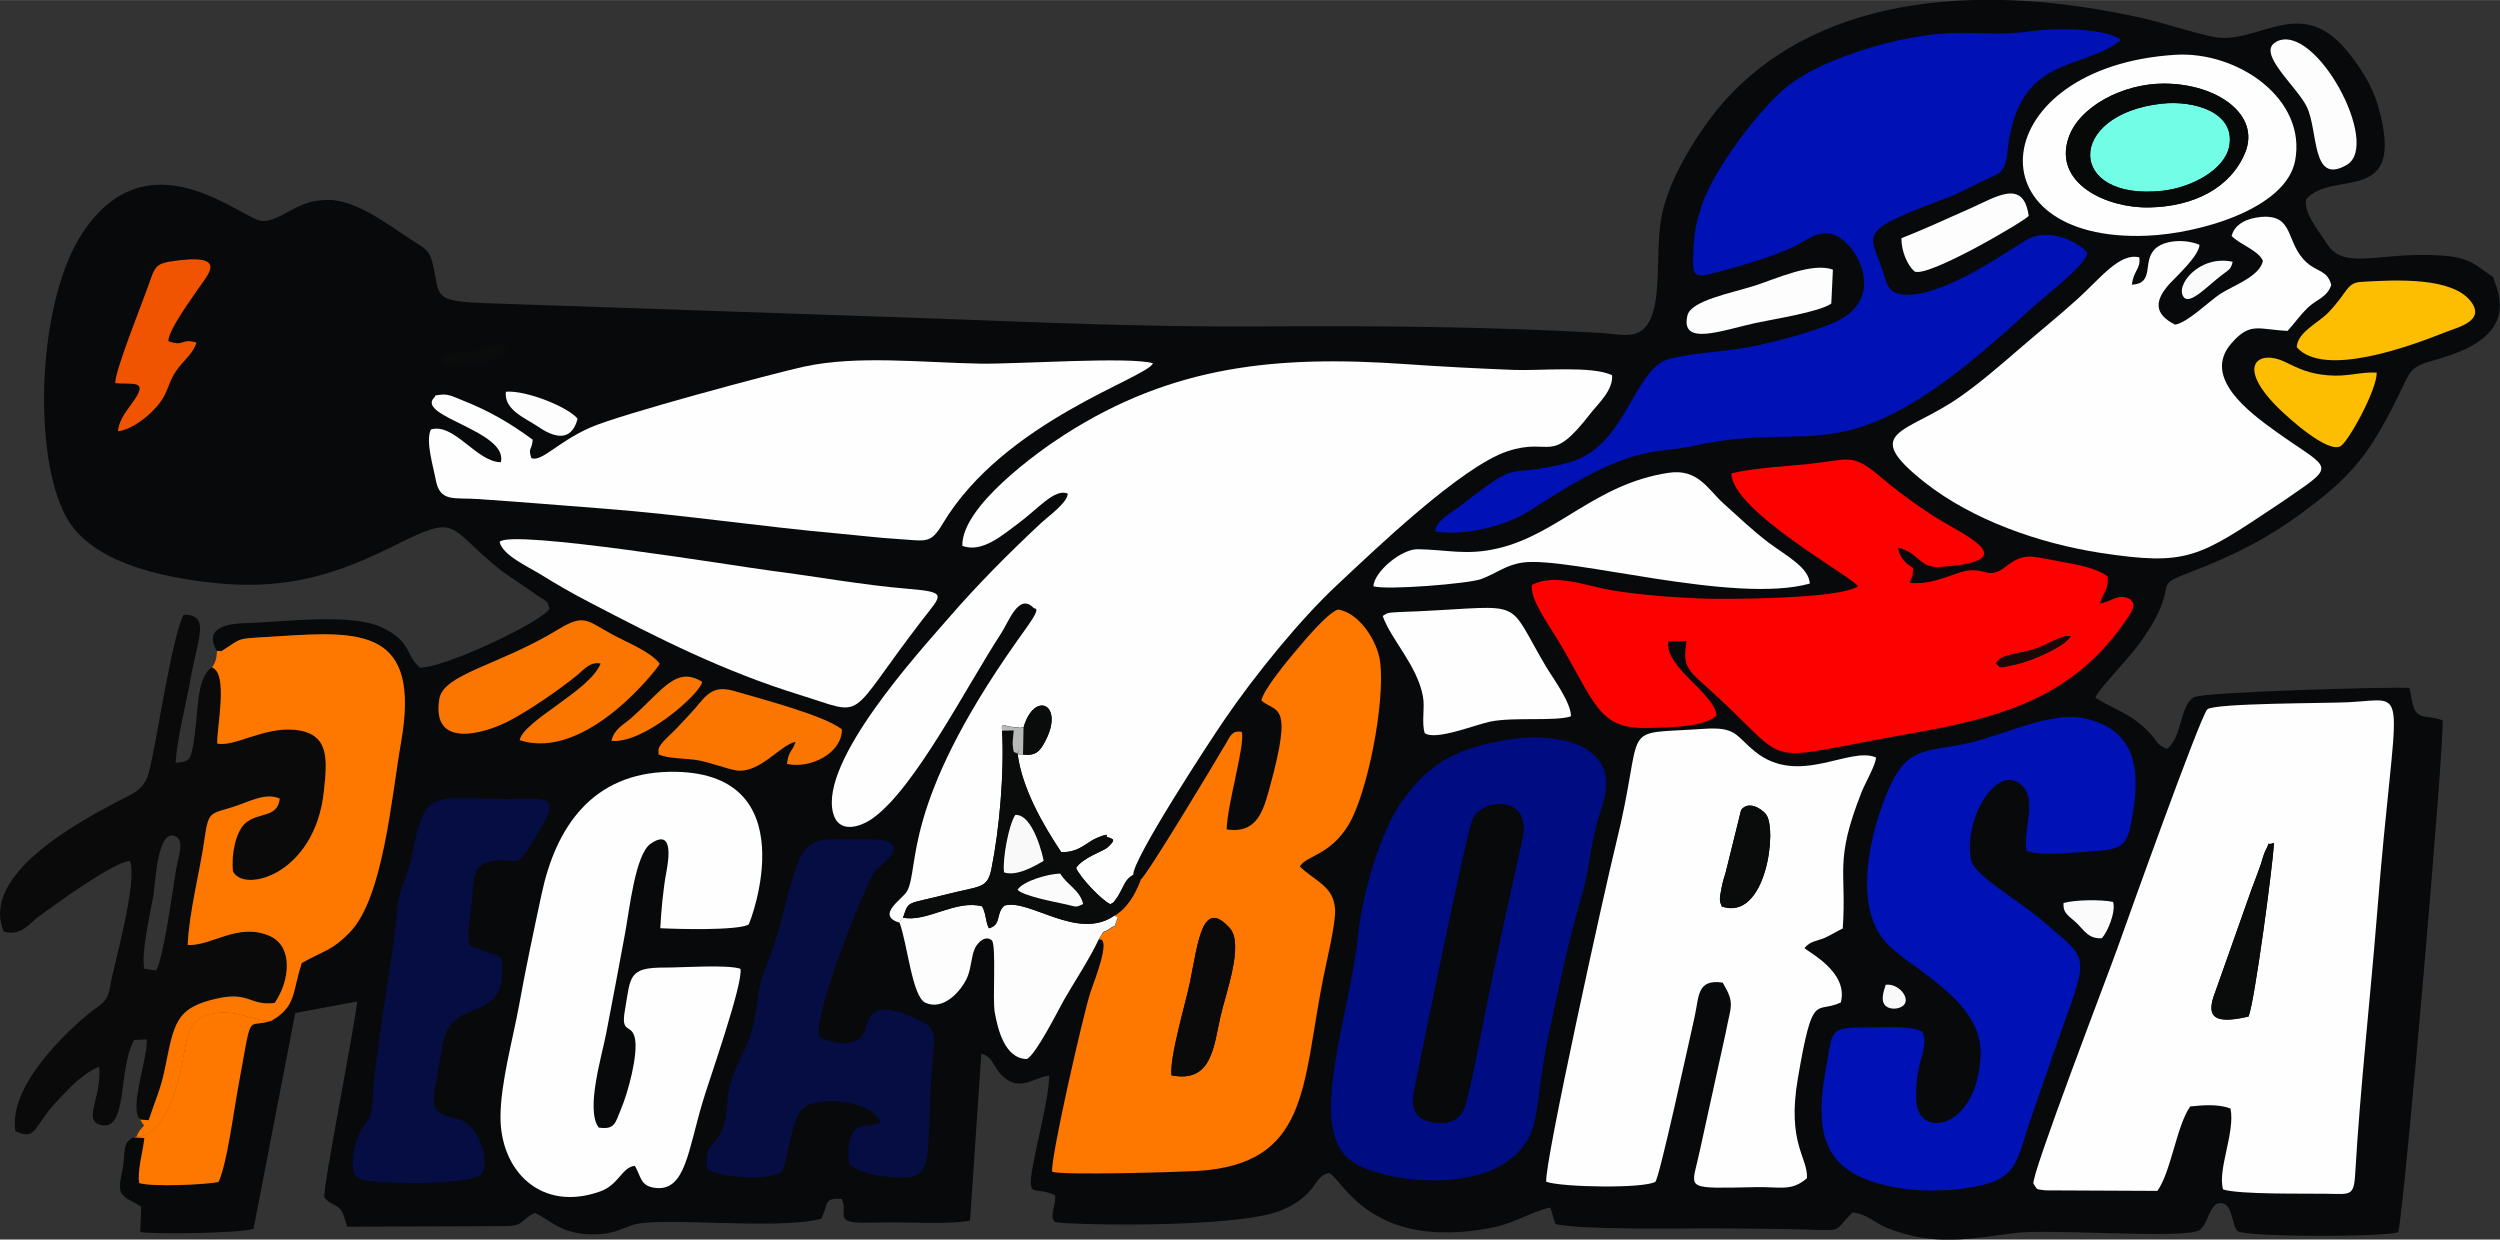 <svg xmlns="http://www.w3.org/2000/svg" xml:space="preserve" width="229.747" height="113.918" style="shape-rendering:geometricPrecision;text-rendering:geometricPrecision;image-rendering:optimizeQuality;fill-rule:evenodd;clip-rule:evenodd" viewBox="0 0 139.71 69.27"><rect x="0" y="0" width="139.71" height="69.27" fill="#333333" stroke="none"/><defs><style>.fil2{fill:#0012b5}.fil7{fill:#050d42}.fil0{fill:#07090a}.fil6{fill:#090a09}.fil10{fill:#0a0c0c}.fil15{fill:#f9f9f9}.fil9{fill:#fb7600}.fil16{fill:#fbfbfb}.fil12{fill:#fdbe01}.fil8{fill:#fdfdfd}.fil4{fill:#fe7800}.fil1{fill:#fefefe}</style></defs><g id="Camada_x0020_1"><g id="_2014810019376"><path class="fil0" d="M18.02 11.19c-1.39.01-2.52 1.29-3.42 1.15-1.22-.19-6.3-4.83-9.96.63-2.55 3.8-2.85 12.38-.96 15.88 1.04 1.93 3.47 2.93 6.39 3.46 4.72.84 7.83.24 11.78-1.73 3.89-1.94 2.97-1.25 6.19 1.33l2.13 1.46c.47.31.4.17.54.65-.53.8-5.88 3.3-7.24 3.29-.82-.7-.45-1.43-2.08-2.23-1.68-.82-5.36-.35-7.33-.27-.61.02-2.88-.03-1.94 1.57l.24.02c1.31-.81.6-.67 3.26-.84 4.58-.3 7.88-.4 6.79 5.88-.56 3.22-1 8.76-2.89 10.69-.98 1-1.36.96-2.68 1.7-.54 1.63-.28 2.4-1.72 3.22-1.4.48-.99-.79-1.86 3.92-.25 1.34-.6 4.11-1.06 5.08-.68.15-3.69.29-4.43.06-.11-.69.21-1.74.29-2.51l-.61-.05c-.6.33-.45.75-.56 1.56-.07.51-.36 1.35-.04 1.65l.15.15c.02.02.06.05.09.06.17.12.09.05.28.16.23.13.31.15.52.31l-.05 1.41c.87.14 5.65.06 6.33-.18l2.33-12.06 3.46-.65c-.18 1.7-1.97 10.61-1.83 10.97.4.44.61.32.89.65.21.25.29.72.38.97l8.43-.03c1.57.03 1.14-.27 2.04-.74.83.31 1.48 1.31 3.6 1.19.78-.05 1.18-.25 1.84-.5 1.41-.53 8.01.3 10.58-.36.43-.78.08-1.2 1.15-1.11.36.76-.38 1.25.91 1.32.66.03 1.47-.02 2.16-.01 1.09.01 3.09.1 4.1-.1l.63-9.33c.78.21.65.98 1.5 1.49.83.5 1.54-.18 2.3-.27-.02 1-.46 2.85-.68 3.87-.72 3.41-.35 2.19 1.01 2.82.03.67-.35 1.18-.01 1.5.15.14 10.21.42 12.71-.68.55-.24 1-.51 1.44-.96.52-.54.53-.94 1.14-1.1.65.08 2.17 4.46 9.2 3.04 1.21-.24 2.21-.92 3.19-1.11l.28.92c1.35.34 7.06.24 8.82.24 1.39 0 2.92.03 4.32.05 3.19.05 2.24.28 3.46-.93.73.03 1.27.6 1.99.88 2.66 1.03 4.55.58 7.12.26 1.92-.24 9.33.34 10.25-.14.5-.31.45-1 .96-1.47 1-.38.83 1.28 1.24 1.53.89.32 8.08.31 8.94.04.35-1.31 2.63-27.79 2.48-28.6-.62-.28-1.13-.07-1.47-.46-.25-.29-.28-1.02-.39-1.36-.87-.07-11.51.22-12.03.52-.8.46-.67 2.31-1.52 2.89-.55-.21-.54-.45-.92-.85-1.04-1.14-2.01-1.33-3.07-2.01.09-.41 1.81-2.08 2.64-3.28 2.14-3.1.49-2.9 2.34-3.61 3.28-1.25 5.12-2.29 7.41-4.08 2.46-1.92 3.34-3.39 4.99-6.83.39-.81.85-.84 1.82-1.14.69-.21 1.36-.44 1.97-.81 2.34-1.39 1.12-3.35 1.06-3.76-.94-.6-1.18-1.08-2.85-1.2-3.54-.25-5.5.9-6.47-.7-.42-.69-1.25-1.6-1.14-2.44 1.5-1.74 5.67.5 4.02-5.24-.32-1.13-1.04-2.24-1.78-3.12-2.65-3.14-4.97-.17-7.51-.74-1.39-.31-2.67-.76-4.1-1.08-8.33-1.83-17.45-1.47-22.99 4.53-1.43 1.56-3.2 4.35-3.63 6.48-.33 1.62-.11 3.44-.38 4.95-.42 2.34-1.72 1.75-3.1 1.68-6.45-.36-12.61-.4-19.01-.36-6.5.04-12.62-.24-19.19-.48l-24.07-.82c-2.92-.11-2.55-.37-2.9-1.99-.2-.94-.35-.98-1.1-1.46-1.45-.93-3.42-2.52-5.12-2.3z"/><path class="fil1" d="M50.28 51.56c.08-.21.06-.17.18-.27.36-1.01.13-.72 2.43-1.31 1.92-.49 2.29-.3 2.52-1.45.44-2.18.72-5.34.59-7.71-.07-.55.2-.19.52-.21.05 0 .23.04.28.04.36 0-.01.08.41-.03.6-2.02 2.26-1.28 1.23.74-.32.63-.53.88-1.26.81-.36-.02-.27.07-.25-.29l-.06.23c.24 1.95 1.45 4.02 2.44 5.51 1.02.02 1.39-.54 1.98-.79.83-.35.5-.08.55-.07l.23.08c.01.05.4.01-.18.52-.24.21-1.35.54-1.75 1.14.18.49 1.43 1.82 1.92 2.03.29-.19.06.03.32-.3.09-.11.18-.29.27-.45.19-.36.26-.64.68-.89-.06-.85 4.33-7.56 5.11-8.69 1.67-2.45 4.22-5.59 6.28-7.51 2-1.87 6.94-6.63 9.54-7.48 2.46-.8 2.35.83 4.61-2.09.44-.57 1.28-1.3 1.22-2.15-1.1-.55-4.08-.24-5.5-.3-2-.08-3.98-.18-5.98-.32-7.25-.51-13.07.06-19.12 3.94-1.52.97-5.77 4.03-5.71 6.21 1.11.43 2.3-.65 3.11-1.24 1.12-.82 2.04-1.98 2.78-1.68 0 .5-1.1 1.28-1.55 1.7-1.79 1.68-3.47 3.36-5.14 5.29-1.65 1.9-7.16 7.93-6.43 10.84.3 1.22 1.53.8 2.19.34 2.37-1.66 5.24-7.34 7.22-10.38.42-.64.98-2.27 1.81-1.39.04.05.45-.11-.31.96-.23.32-.45.63-.66.93-6.46 9.16-5.39 12.61-6.11 13.93-.24.44-1.8 1.35-.4 1.77zM125.66 56.8c-1.93.45-2.41.04-1.87-1.35l2.04-5.77c.17-.45.33-.85.51-1.37.07-.21.17-.61.26-.77.38-.72-.08-.23.48-.44-.08 1.34-1.09 8.91-1.42 9.69zm-1.42 9.67c.9.29 4.58.22 5.77.24 1.41.02 1.54.17 1.62-1.29.26-4.51.84-9.72 1.21-14.35 1.04-13.15 1.97-12.01-1.57-11.83-1.34.07-7.47.04-7.92.4-.43.5-4.42 11.66-5.01 13.32-.46 1.31-4.89 12.83-4.7 13.19.23.35.11.3.67.37l6.25.03c.76-1.03 1.08-3.66 1.84-4.72.71-.07 1.56-.15 2.25.12.27 1.33-.75 3.44-.41 4.53z"/><path class="fil2" d="M80.2 29.69c1.61.3 3.96-.32 5.16-1.08 1.94-1.23 4.29-2.78 6.55-3.27.96-.21 1.86-.23 2.81-.44 7.09-1.56 8.29 2.08 18.56-7.45 1.1-1.02 3.28-2.6 3.37-3.34-.42-.5-2.14-1.52-3.52-.64-1.59 1.01-4.76 3.16-6.76 2.99-.84-.07-.92-.58-1.14-1.27-.72-2.2-1.56-2.22 3.4-4.07.77-.28 1.37-.62 2.1-.97 1.03-.49 1.32-.42 1.46-1.73.6-5.43 4.12-4.41 6.34-6.19-.03-.02-.07-.09-.08-.06-.02.03-.07-.05-.09-.06-1.11-.57-3.74-.54-4.86-.37-1.87.29-3.4-.03-5.24.16-2.88.28-6.61 1.52-8.34 2.89-1.55 1.23-4.15 4.64-4.83 6.72-.3.92-.41 1.43-.46 2.55-.06 1.43 0 1.51 1.33 1.15 1.5-.4 3-.83 4.27-1.42.66-.31 1.23-.87 2.06-.73 1.34.22 3.42 3.67.1 5.01-1.32.53-2.81.93-4.26 1.25-1.53.33-3.56.38-4.87.74-2.01.56-2.36 4.95-5.64 5.8-3.78.97-2.38-.41-5.97 2.38-.57.44-1.39.83-1.45 1.45z"/><path class="fil1" d="M96.22 50.65c-.13-.32-.15-.33 0-1.09.07-.37.13-.51.22-.81l.86-3.48c.4-.54 1.13-.09 1.39.24.65.81.01 6-2.47 5.15zm6.76 1.24c.23-3.26-.49-3.71 1.05-7.62.22-.55.78-1.49.81-1.94-1.49-.65-4.32 1.64-6.76-.33-1.11-.9-1.03-1.4-2.88-1.27-4.93.34-3.16-.54-4.92 6.54-.54 2.16-4 17.84-3.87 18.77.86.31 5.46.39 6.1 0 .23-.24 1.89-7.88 2.19-9.21.26-1.16.12-2.13 1.57-1.92.71 1.19.45 1.28.17 2.8l-1.25 5.69c-.12.55-.2.93-.33 1.48-.37 1.59-.59 1.54 3.26 1.46 1.35-.03 1.99.26 2.86-.5.06-1.18-1.13-1.93-.51-5.57.85-4.98.99-3.58 2.4-4.25.45-1.7-1.8-2.8-2.03-3.04.33-.4.68-.38 1.13-.57.34-.15.66-.36 1-.52z"/><path d="M111.54 37.08c.3-.53 1.05-.48 2.13-.8.69-.21 1.52-.81 2.04-.73-.3.58-2.16 1.37-2.94 1.55-1.15.26-.9.24-1.23-.02zM96.76 26.46c.01 2.09 6.78 5.78 7.07 6.3-.93.7-7.24.75-8.89.68-1.6-.07-3.37-.2-4.95-.47-1.34-.23-3.13-.96-4.38-.28-.14.79 1.07 2.42 1.5 3.16 2.01 3.39 2.23 4.86 4.8 4.83 1.13-.01 3.36-.03 4.02-.7-.11-1.25-2.94-2.71-2.69-4.14l1.01-.01c-.25 1.59.07 1.57 1.78 3.16 4.26 3.96 2.19 3.5 10.75 2 5.2-.91 9.19-2.05 12.16-6.52.37-.55.35-.75.11-.98-.68-.38-1.05.15-1.69.23.18-.67.46-.64.43-1.5-.63-.49-1.76-.68-2.7-.85-1.53-.28-1.97-.52-2.97.27-1.12.89-1.15-.12-2.63.36-.88.29-1.73.68-2.76.57.11-.47.15-.11.19-.82-.41-.27-.74-.53-.85-1.14 1.15.25 1.19 1.15 2.34 1.07 4.97-.32 1.17-1.84-.43-2.89-1.17-.77-2-1.39-2.97-2.21-1.51-1.28-1.72-.89-3.88-.66-1.24.13-3.24.24-4.37.53z" style="fill:#fd0000"/><path class="fil4" d="M65.47 60.09c-.13-.99.8-4.07 1.03-5.2.47-2.32.7-4.71 2.22-3.03.82.91-.23 3.67-.52 4.96-.38 1.72-.5 3.71-2.73 3.27zm-1.73-10.93c-.33.86-.78 1.59-1.46 2.01.22.28.29-.21.08.41-.13.4-.01.1-.28.29-.55.4-.28-.04-.67.63.76-.14-.37 2.6-.48 2.97-.42 1.34-2.24 9.3-2.13 10.01.59.21 6.93.02 8.04-.04 6.32-.35 5.91-4.71 7.09-10.7.18-.92.72-3.11.68-3.91-.07-1.33-1.13-1.58-1.97-2.41.36-.62 1.7-.61 2.74-2.36 1.02-1.71 2.03-6.73 1.75-9.05-.14-1.17-1.16-2.77-2.36-2.95-.64.23-1.89 1.77-2.34 2.29-.41.48-1.84 2.2-1.94 2.8.83.7 1.8.01.47 4.84-.37 1.34-.71 2.61-2.41 2.36.03-1.4 1.03-4.69.85-5.45-.54-.1-.65.23-.87.61-.71 1.22-4.5 7.51-4.79 7.65z"/><path class="fil1" d="M124.71 13.18c.45.48 1.49.8 1.75 1.39-.15.87-1.71 1.41-2.38 1.85-.66.44-1.83 1.61-2.53 1.72-1.19-.6-1.16-1.35-.28-2.31.4-.43 1.6-1.52 1.65-2.15-.77-.33-2-.29-2.52.26-.68.72.02 1.89-1.26 1.97.09-.81.51-.89.41-1.53-1.1-.27-2.18 1.18-3.43 2.31-1.08.98-2.23 1.9-3.29 2.82-1.04.9-2.2 1.9-3.29 2.66-2.97 2.09-5.67 1.87-1.96 4.8 2.64 2.08 6.36 3.39 9.77 3.92 4.91.75 5.5.27 9.92-2.67.5-.33.89-.61 1.34-.92 1.94-1.35 1.27-1.26-1.4-3.17-1.57-1.12-4.13-3.05-2.53-4.92 1.06-1.24 1.51-.8 3.16-.72.43-.48.71-.89 1.12-1.29.47-.46 1.1-.58 1.32-1.28-.22-.82-.76-.71-1.36-1.24-1.22-1.08-.66-2.71-2.55-2.56-.82.07-1.48.41-1.65 1.04z"/><path class="fil2" d="M107.43 57.66c-.59-.39-2.55-.23-3.4-.24-1.82-.03-1.63.37-1.93 1.96-.51 2.72-.55 4.87 1.28 6.06 1.61 1.05 4.29 1.26 6.4.97 3.08-.42 2.83-1.39 3.74-3.98.69-1.98 1.33-3.87 2.03-5.81 1.21-3.37.9-3.15-1.32-5.09-1.46-1.27-3.9-2.58-4.08-3.49-.46-2.33 1.58-5.66 2.97-4.01.66.87-.06 2.38.13 3.51.84.34 2.81.08 3.79.02 1.73-.1 1.87-.42 2.14-2.05.43-2.55.19-4.83-2.87-5.4-1.78-.33-4.58 1.06-6.43 1.44-2.64.55-3.51.09-4.74 3.59-.73 2.08-1.3 5.11-.13 7.01.53.85 1.43 1.41 2.18 1.97 1.83 1.35 3.58 2.75 3.49 4.88-.18 4.11-3.48 4.7-3.59 2.5-.1-1.99.62-2.76.42-3.63l-.04-.11a.974.974 0 0 0-.05-.11z"/><path class="fil1" d="M29.69 25.58c-.19-.58.03-.38.08-1.01-1.29-.95-2.44-1.61-3.9-2.19-.38-.15-.79-.37-1.17-.33-.58.06-.27.04-.45.18-.98 1.05 4.16 1.86 3.74 3.6-1.37-.02-2.61-2.22-3.91-1.83-.31.65.13 2.04.27 2.81.24 1.28 1.03.98 2.41 1.08 2.32.16 4.64.35 6.96.53 4.51.35 8.71 1 13.19 1.4 1.12.1 2.12.23 3.26.3 1.6.1 1.82.3 2.51-.85 3.43-5.75 11.47-8.17 11.75-8.97-1.26-.39-7.72.06-9.67.02-3.25-.06-6.85-.48-9.84.17-1.73.38-10.22 2.65-11.93 3.4-1.82.8-2.71 1.94-3.3 1.71zM33.45 63c-.73-1 .18-3.97.43-5.27.37-1.89.69-3.65 1.04-5.51.26-1.39.58-4.49 1.45-5.08 1.31-.89.98.98.87 1.58-.18.96-.29 2.17-.34 3.15.95.05 4.27.14 4.93-.2.11-.11 3.37-8.68-4.43-8.54-4.28.08-6.33 3.06-7.13 6.82-.44 2.05-.89 4.16-1.26 6.22-.35 1.92-1.03 4.32-1.04 6.22-.02 3.04 2.27 5.37 5.57 4.19 1.06-.38 1.21-1.36 1.94-1.43.36.61.29 1.16 1.21 1.24 1.6.13 1.76-2.06 2.57-4.79.35-1.19 2.28-6.63 2.12-7.46-.7-.25-3.23-.07-4.22-.07-2.07-.01-1.91.5-2.24 2.4-.24 1.35.38.7.56 1.55.19.91-.38 3.03-.78 3.97-.32.76-.33 1.16-1.25 1.02z"/><path d="M85.07 46.88c-.74 3.31-1.48 6.64-2.14 9.98-.27 1.4-.66 3.5-1.06 4.92-.22.78-.92 1.1-1.85.92-1.11-.22-1.18-.9-.94-2.05.32-1.57 2.79-13.73 3.19-14.82.45-1.21 3.36-1.48 2.79 1.04zm-.42-5.6c-3.23.46-4.74 1.35-6.27 3.45-1.21 1.66-2.25 5.19-2.49 7.58-.46 4.5-2.89 10.69-.41 12.54 1.94 1.44 9.42 2.2 10.3-2.29.29-1.5.37-2.89.7-4.43.64-2.97 1.12-5.39 1.97-8.29.39-1.33.44-2.86.92-4.26.55-1.62.64-2.68-.53-3.59-.98-.76-2.89-.89-4.18-.71z" style="fill:#000d82"/><path class="fil6" d="M8.07 54.14c-.21-.81.35-3.22.5-4.08.12-.67.21-3.68 1.18-3.35.62.21.2 1.21.09 1.88-.21 1.3-.72 5.05-1.12 5.64l-.66-.09zm-.24 8.42.48.03c.35-1.07.66-1.7.88-2.75.56-2.65.56-3.55 3.05-4.07 1.71-.35 1.74.44 3.11.27.84-1.21 1.07-3.18-.31-3.76-1.77-.74-3.17.57-4.55.52.08-1.87.69-4.12.95-5.99.21-1.51.32-1.32 1.6-1.73.9-.29 1.8-.82 2.59-.46-.11 1.1-1.21.74-1.92 1.37-.55.49-.8 1.8-.69 2.7.6 1.23 4.58.18 5.08-4.47.2-1.85.32-3.27-1.67-3.45-1.7-.15-3.36.98-4.29.77-.02-.94.63-3.91-.29-4.25-.94.6-.72 2.57-1.08 4.49-.14.74-.26.78-.96.85.11-1.51.58-3.22.84-4.7.42-2.36 1.11-3.57-.39-3.58-.7 1.39-1.53 7.36-1.96 8.88-.28.96-.96 1.15-1.8 1.59-2.22 1.19-7.64 4.1-6.28 7.25.97.25 1.4-.45 1.89-.81.96-.71 4.26-3.11 5.15-3.15.46 1.18-.97 6.05-1.12 7.08-.13.87-.6.97-1.17 1.44C3.92 57.5.45 60.6.86 63.21c1.2.57.99-.28 2.36-1.71.69-.72 1.34-1.47 2.32-1.89.17 1.73-.97 3.03.12 3.26 1.51.32.92-3.16 1.84-4.75l.7-.04c.08 1.01-1.02 3.92-.37 4.46z"/><path class="fil7" d="M45.76 57.91c-.18-1.43 2.03-6.97 2.69-8.35.11-.24.29-.71.49-.95.05-.06 2.62-1.81-.65-1.71-1.96.06-3.06-.4-3.74 1.4-.52 1.38-.78 2.98-1.27 4.42-.92 2.66-.62 1.09-1.13 4.28-.27 1.69-1.26 2.56-1.46 4.17-.1.83-.1 1.71-.51 2.3-.44.64-.79.67-.67 1.87.83.47 3.26.67 4.17.16.53-1.05.46-3.42 1.54-3.77 1.37-.46 3.55-.05 4 .97l-.47.17c-.36.07-.76-.09-1.07.4-.31.47-.3 1.15-.23 1.79.6.48 1.42.64 2.27.71 2.73.25 1.95-.66 2.39-6.46.07-.9.35-1.77-.53-2.2-3.61-1.8-2.83.38-3.55.93-.58.44-1.57.23-2.26-.11zM26.23 52.86c-.19-.97.14-1.84.17-2.84.04-.96.12-1.66.91-1.85 1.92-.46 1.27 1.05 3.11-2.26.7-1.25.14-1.29-1.11-1.27-4.65.09-5.32-.67-6.02 1.9-.23.86-.25 1.59-.58 2.38-.34.82-.47 1.28-.55 2.26-.17 2.1-1.27 8.16-1.34 10.21-.05 1.31-.29 1.04-.75 1.98-.31.64-.59 2.15-.09 2.43l.21.12c.59.24 6.1.37 6.72-.32.53-.79-.23-2.81-1.27-3.05-1.75-.39-1.52-.59-1.09-3.12.28-1.64.32-2.39 1.82-2.93 1.32-.47 1.89-1.16 1.64-2.96-.6-.39-1.03-.35-1.78-.71z"/><path class="fil1" d="M27.92 30.27c.14.75 1.6 1.4 2.31 1.84.92.57 1.72 1.03 2.68 1.53 3.88 2.03 7.51 3.87 11.78 5.19 3.84 1.19 2.49 1.48 6.85-4.19 1.1-1.42 1.45-1.55-.83-1.74-2.53-.21-5.12-.69-7.64-1.01-1.85-.24-14.51-2.33-15.15-1.61z"/><path class="fil4" d="M16.85 53.82c1.32-.74 1.7-.7 2.68-1.7 1.89-1.93 2.33-7.48 2.89-10.69 1.09-6.27-2.21-6.18-6.79-5.88-2.66.17-1.95.03-3.26.84l-.24-.02c-.03.49-.1.65-.28.93.92.34.27 3.31.29 4.25.93.21 2.59-.92 4.29-.77 1.99.18 1.87 1.6 1.67 3.45-.5 4.65-4.47 5.7-5.08 4.47-.11-.9.14-2.21.69-2.7.71-.63 1.81-.27 1.92-1.37-.79-.35-1.69.17-2.59.46-1.28.41-1.38.22-1.6 1.73-.26 1.87-.87 4.12-.95 5.99 1.38.05 2.79-1.26 4.55-.52 1.39.58 1.15 2.55.31 3.76-1.37.17-1.4-.62-3.11-.27-2.49.52-2.5 1.42-3.05 4.07-.22 1.05-.53 1.68-.88 2.75l-.48-.03.22.33c-.28.33-.23.22-.43.63 1.67 0 2.42-3.09 2.69-4.77.19-1.19.42-1.87 1.52-2.1 1.36-.29 2.21.39 3.31.4 1.44-.82 1.18-1.6 1.72-3.22z"/><path class="fil1" d="M76.75 32.76c.7.23 5.32-.14 6.02-.4.87-.32 1.4-.81 2.37-.93 2.6-.33 11.78 2.36 16 1.18-.05-.9-1.3-1.54-2.32-2.3-.88-.67-1.63-1.39-2.53-2.2-.83-.75-1.4-1.94-3.04-1.69-4.11.62-6.18 3.45-9.57 4.23-1.72.4-2.78.07-4.44.04-.92-.02-2.44 1.25-2.49 2.07zM125.47 8.52c-.81 1.99-2.89 3.03-5.38 3.07-2.41.04-5.33-1.36-4.5-3.87.59-1.77 3.06-3.06 5.34-3.05 2.97.01 5.4 1.73 4.54 3.85zm-3.9-5.46C111.01 3.72 110 13.59 120 13.17c2.98-.13 7.75-1.52 8.26-4.19.66-3.46-3.21-6.13-6.69-5.92z"/><path class="fil0" d="M85.07 46.88c.57-2.53-2.35-2.26-2.79-1.04-.4 1.1-2.87 13.26-3.19 14.82-.24 1.15-.17 1.83.94 2.05.93.18 1.63-.14 1.85-.92.4-1.43.78-3.53 1.06-4.92.66-3.34 1.4-6.68 2.14-9.98z"/><path class="fil8" d="M50.45 51.28c-.12.11-.09.07-.18.27.46 1.29.7 4.09 1.43 4.48 1.01.47 1.99-.62 2.34-1.38.24-.52.23-1.22.45-1.67.17-.35.61-.74.95-.42.24.36.02 3.26.15 4.01.17.94.56 2.6 1.8 2.61.53-.29 1.73-2.7 2.07-3.3.57-1 1.4-2.24 1.95-3.4.39-.67.12-.23.67-.63.27-.2.14.11.28-.29.2-.62.13-.13-.08-.41-2.05 1.46-4.75-.96-6.16-.55-.51.48-.13 1.05-.86 1.27-.21-.44-.13-.75-.38-1.23-1.5-.39-3.1.92-4.44.63z"/><path class="fil1" d="M77.27 34.42c.48 1.35 1.93 2.76 2.25 4.5.12.65-.09 1.45.1 2.05.61.43 2.81-.47 3.68-.65 1.31-.26 3.62 0 4.49-.29.03-.75-1.07-2.23-1.38-2.76-2.31-3.89-1.04-3.4-7.17-3.11-.34.02-.68.02-1.02.04-.71.04-.66.04-.95.22z"/><path class="fil9" d="M33.56 37.09c-.61 1.52-4.29 3.17-4.52 4.27 3.71 1.22 7.76-4.07 7.83-4.27-.48-.66-1.89-1.22-2.66-1.64-1.43-.78-1.55-1.17-3.03-.27-3.3 2.01-6.4 2.47-6.63 3.88-.46 2.8 2.48 1.96 3.89 1.23 1.09-.56 2.88-1.79 3.8-2.55.42-.35.75-.78 1.33-.66z"/><path class="fil4" d="m7.61 63.52-.15.03.61.05c-.08.77-.4 1.82-.29 2.51.74.23 3.74.09 4.43-.06.46-.97.82-3.74 1.06-5.08.87-4.72.45-3.45 1.86-3.92-1.1-.01-1.95-.69-3.31-.4-1.1.23-1.33.92-1.52 2.1-.27 1.68-1.02 4.78-2.69 4.77z"/><path class="fil10" d="M56.87 49.73c.26-.47 1.72-.9 2.38-.9.41.67 1.1.91 1.28 1.7-.44.21-.36.15-.95.02-.75-.17-2.36-.47-2.71-.81zm-.76-.99c-.1-.73.26-2.69.63-3.2 1.02-.07 1.58 2.43 1.58 2.57-.5.29-1.51.87-2.21.64zm-5.66 2.54c1.34.29 2.94-1.02 4.44-.63.25.48.16.79.38 1.23.73-.22.35-.79.86-1.27 1.41-.41 4.1 2.01 6.16.55.69-.41 1.14-1.14 1.46-2.01-.48.17-.2-.18-.35.17l-.08-.43c-.42.25-.48.53-.68.89-.08.16-.18.34-.27.45-.26.33-.03.11-.32.3-.49-.21-1.73-1.54-1.92-2.03.4-.59 1.51-.92 1.75-1.14.58-.51.19-.47.18-.52l-.23-.08c-.05-.01.28-.27-.55.07-.59.25-.96.81-1.98.79-.99-1.48-2.2-3.56-2.44-5.51-.2-.16-.21.09-.27-.53-.01-.1.05-.59.06-.77l-.65.01c.13 2.36-.15 5.53-.59 7.71-.23 1.15-.6.96-2.52 1.45-2.3.59-2.07.3-2.43 1.31z"/><path d="M120.8 5.79c-5.37.6-5.3 5.46.05 4.87 1.57-.17 3.47-1.14 3.73-2.5.35-1.89-1.97-2.57-3.78-2.37z" style="fill:#72fde6"/><path class="fil12" d="M128.35 19.4c1.51 1.73 6.35-.06 8.26-.82.75-.3 2.32-.64 1.46-1.75-1.05-1.35-4.17-1.2-6.11-1.08-.84.05-.74.57-1.85 1.72-.56.58-1.72 1.09-1.76 1.93z"/><path class="fil9" d="M36.82 42.16c.53.25 1.56.21 2.22.33.72.14 1.52.46 2.1.56 1.3.21 2.51-1.47 3.32-1.59-.2.59-.4.48-.48 1.23 1.34.29 3.08-.62 3.07-1.93-.97-.78-4.5-1.7-6.07-2.16-1.33-.38-1.63.48-2.42 1.3-.36.38-.64.7-.98 1.03-.24.24-.71.64-.78.93v.21c0 .02 0 .07.01.11z"/><path d="M120.8 5.79c1.81-.2 4.13.48 3.78 2.37-.25 1.36-2.16 2.32-3.73 2.5-5.35.59-5.42-4.27-.05-4.87zm4.67 2.73c.86-2.12-1.57-3.85-4.54-3.85-2.29 0-4.76 1.28-5.34 3.05-.83 2.51 2.09 3.91 4.5 3.87 2.49-.04 4.57-1.09 5.38-3.07z" style="fill:#070909"/><path d="M6.44 21.41c.93.09 1.82-.19 1.1.89-.38.57-.88 1.08-.95 1.8.93-.1 2.23-1.22 2.62-2.04.3-.63.32-.94.78-1.53.31-.41.84-.84.99-1.39-.88-.26-.68.26-1.57-.08-.01-.61 1.32-2.4 1.67-2.93.49-.74 1.85-2.06-1.61-1.51-.74.12-.84.36-1.11 1.14-.44 1.26-1.91 4.88-1.92 5.64z" style="fill:#f15400"/><path class="fil12" d="M132.81 20.82c-.92-.05-1.62.25-2.73.15-1.04-.09-1.6-.36-2.39-.75-1.43-.69-2.79.14-.42 2.53.54.54 2.81 2.61 3.53 2.18.46-.28 2.04-3.17 2.02-4.11z"/><path class="fil6" d="M65.47 60.09c2.23.44 2.35-1.55 2.73-3.27.28-1.29 1.34-4.05.52-4.96-1.52-1.68-1.75.7-2.22 3.03-.23 1.14-1.15 4.21-1.03 5.2z"/><path class="fil8" d="m102.34 16.96.09-1.89c-1.13-.44-3.24.53-4.33.88-1.38.44-3.6.84-3.8 1.68-.41 1.74 1.93.83 3.8.42.97-.21 3.61-.62 4.24-1.09zM127.22 2.33c-1.18.59 1.12 2.47 1.69 3.63.66 1.35.24 4.42 2.24 3.25 1.94-1.13-1.75-7.99-3.93-6.89zM106.26 13.31c-.01.73.34 1.51.72 1.85.68.43 6.34-2.91 6.39-3.1-.28-2.1-1.83-1.05-3.21-.44-1.32.58-2.64 1.2-3.9 1.69z"/><path class="fil10" d="M125.66 56.8c.33-.78 1.35-8.35 1.42-9.69-.56.21-.1-.28-.48.44-.09.16-.19.56-.26.77-.18.52-.35.92-.51 1.37l-2.04 5.77c-.54 1.39-.06 1.8 1.87 1.35zM96.22 50.65c2.48.85 3.12-4.34 2.47-5.15-.26-.33-.99-.77-1.39-.24l-.86 3.48c-.09.31-.14.44-.22.81-.15.76-.13.76 0 1.09z"/><path class="fil9" d="M34.18 41.4c1.79.18 4.98-2.66 5.06-3.3-1.46-.9-2.19.45-3.97 2.03-.43.38-.94.59-1.1 1.27z"/><path class="fil8" d="M32.28 23.4c-.51-.65-2.89-1.61-4.01-1.51-.12 1.01 1.1 1.48 1.75 1.92.81.56 1.88 1.02 2.26-.41z"/><path class="fil15" d="M56.11 48.75c.7.24 1.71-.35 2.21-.64 0-.13-.57-2.64-1.58-2.57-.36.51-.73 2.48-.63 3.2z"/><path class="fil16" d="M115.32 50.47c-.04.6.31.7.77 1.15.42.42.64.85 1.37.81.31-.34.79-1.44.63-2.03-.74-.15-2.17-.11-2.77.06zM56.87 49.73c.35.34 1.96.65 2.71.81.59.13.51.19.95-.02-.18-.79-.87-1.03-1.28-1.7-.66 0-2.11.43-2.38.9z"/><path class="fil10" d="m57.21 40.62-.03 1.55c.72.07.94-.19 1.26-.81 1.03-2.02-.63-2.76-1.23-.74z"/><path class="fil16" d="M124.78 14.63c-1.88-.42-3.28 1.36-2.73 1.99.36.41 1.33-.66 2.14-1.27.42-.31.48-.32.58-.72z"/><path class="fil10" d="M24.59 19.93c.24.49.24.51.91.48.62-.03 2.71-.21 2.8-.71.15-.88-1.38-.21-1.66-.14-1.24.33-1.43 0-2.05.38z"/><path d="M111.54 37.08c.33.26.08.28 1.23.02.79-.18 2.65-.97 2.94-1.55-.52-.08-1.35.53-2.04.73-1.08.32-1.83.26-2.13.8z" style="fill:#1b0908"/><path class="fil15" d="M105.34 56.17c.24.28.81.24 1.05 0 .38-.39-.28-1.23-1.01-1.14-.11.36-.29.85-.04 1.14z"/><path d="m56 40.83.65-.01c-.01.17-.07.67-.06.77.06.62.07.37.27.53l.06-.23c-.02.36-.11.27.25.29l.03-1.55c-.43.12-.06.04-.41.03-.05 0-.23-.04-.28-.04-.32.01-.59-.34-.52.21z" style="fill:#b7b8b8"/></g></g></svg>